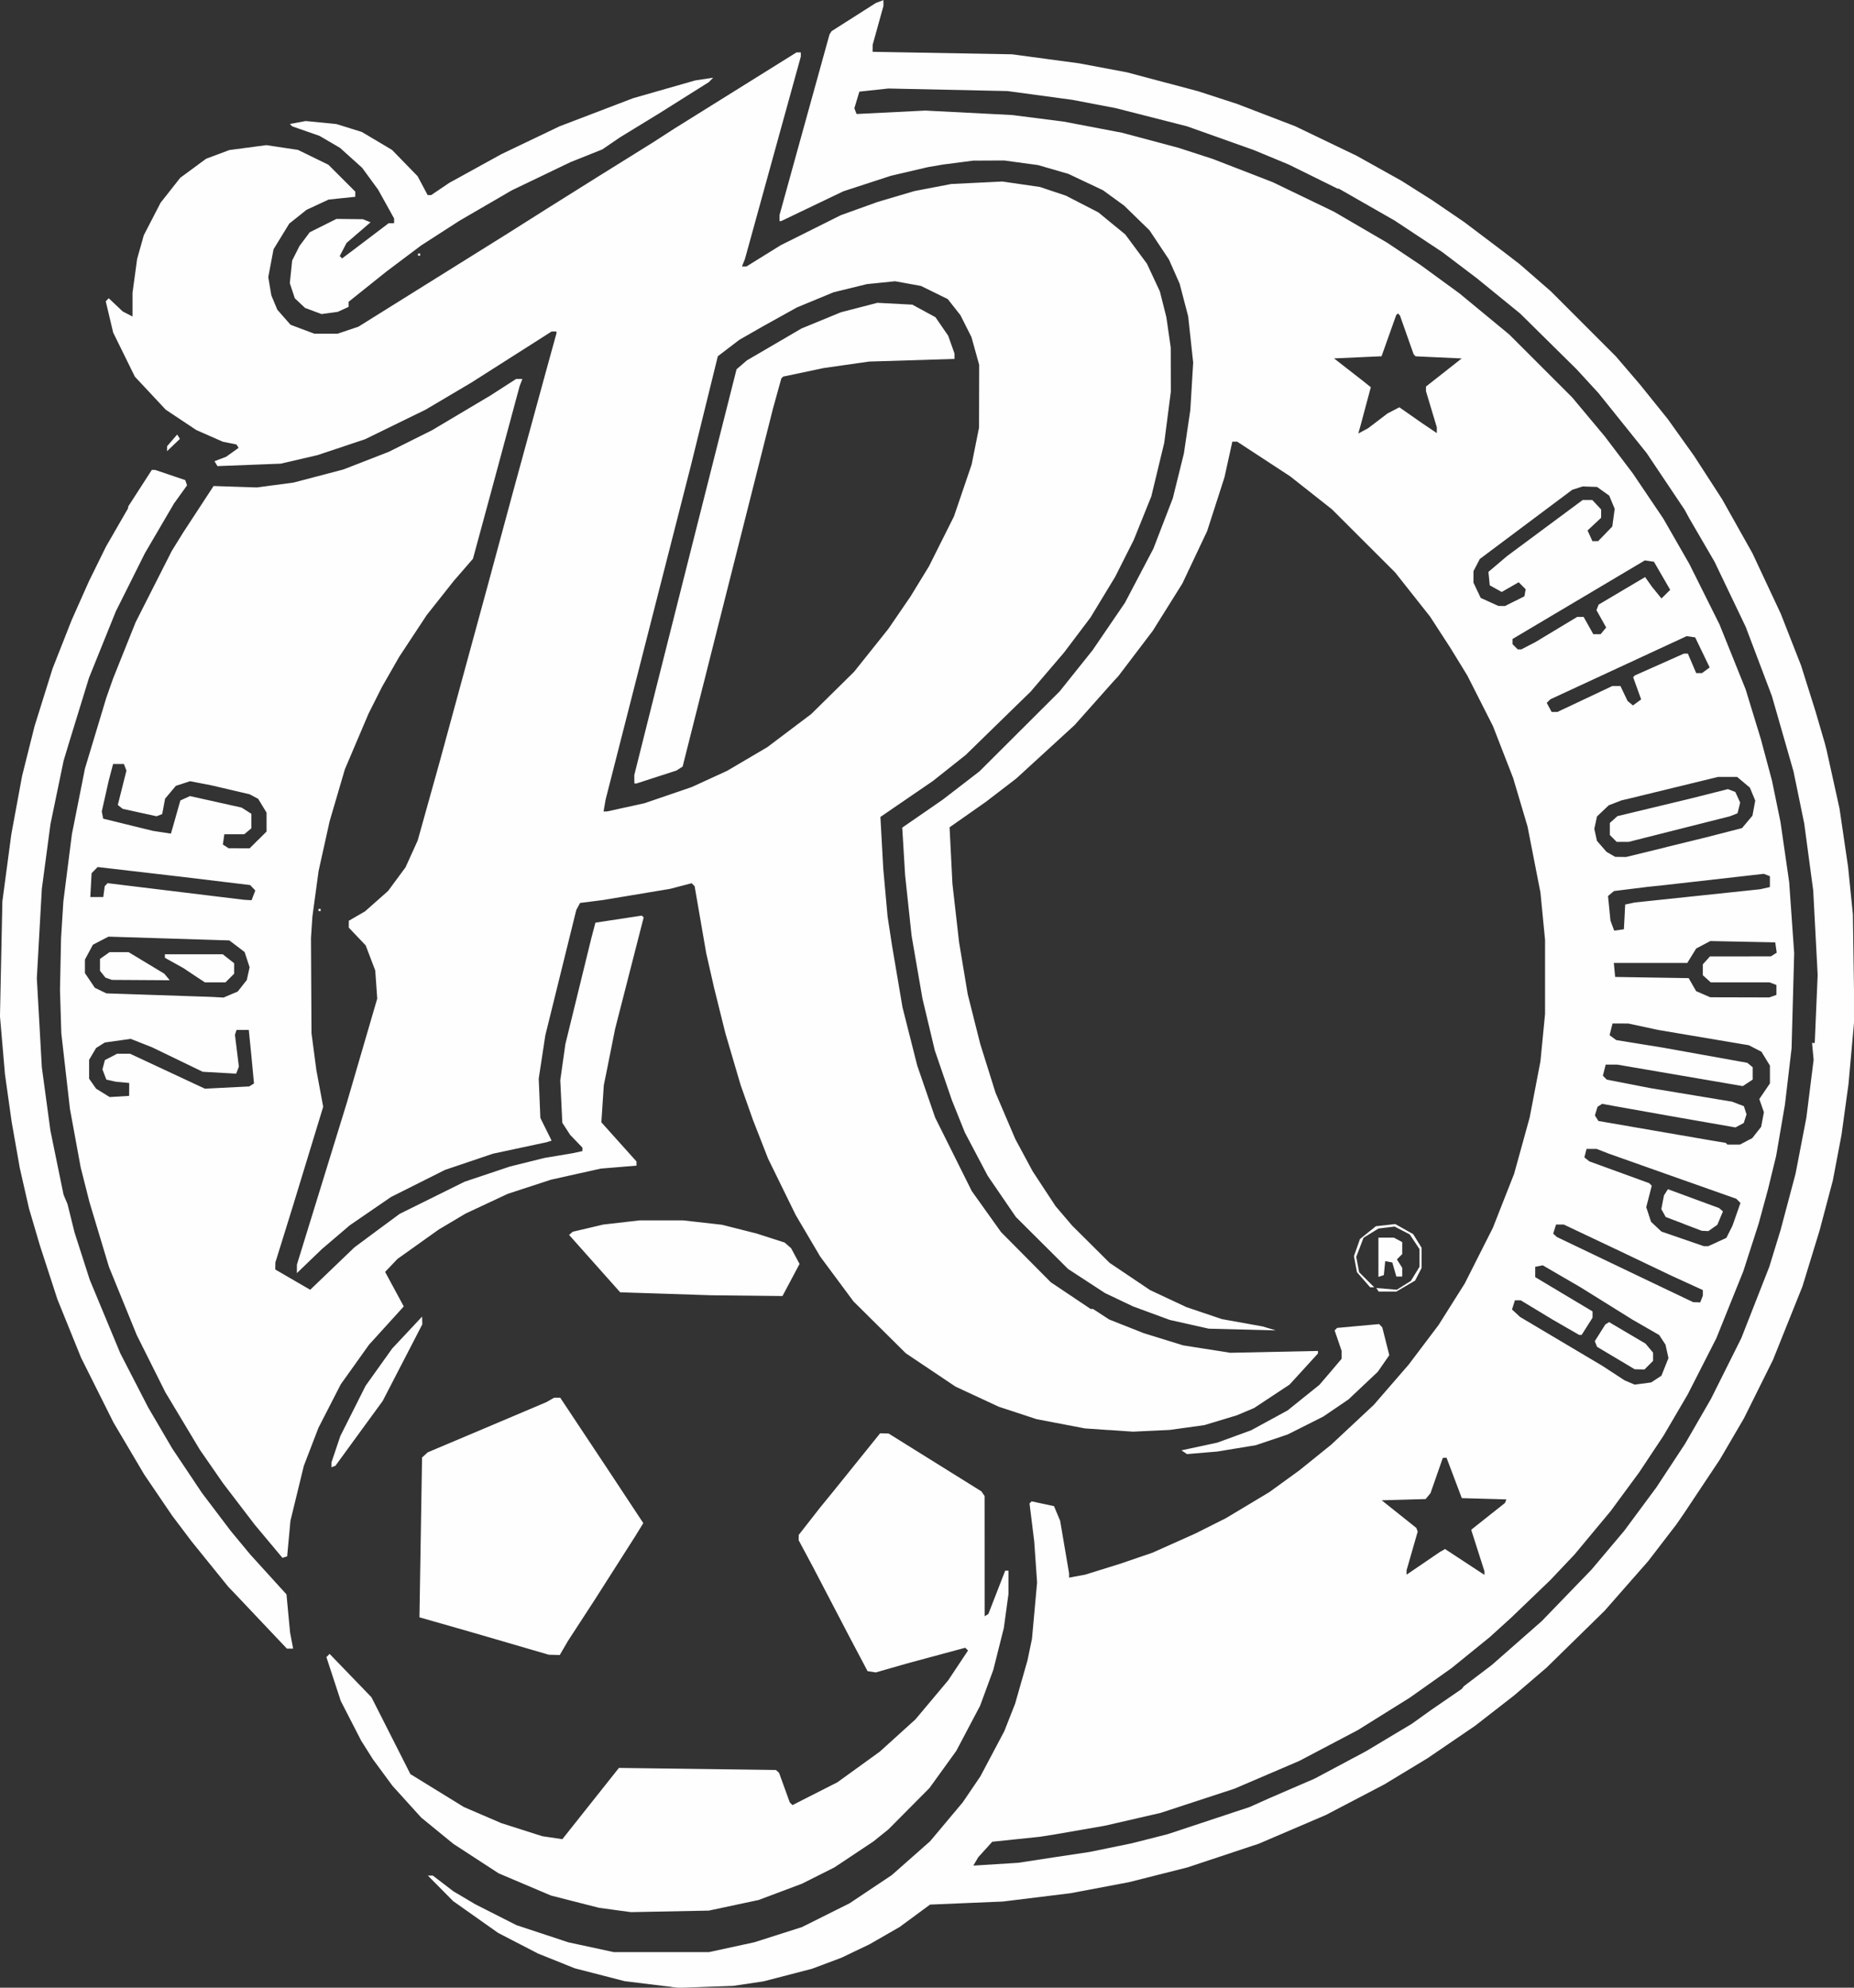 <?xml version="1.0" encoding="UTF-8" standalone="no"?>
<!-- Created with Inkscape (http://www.inkscape.org/) -->

<svg
   width="72.569mm"
   height="77.811mm"
   viewBox="0 0 72.569 77.811"
   version="1.1"
   id="svg5"
   xml:space="preserve"
   inkscape:version="1.2.1 (9c6d41e410, 2022-07-14)"
   sodipodi:docname="Logo Olympia en Blanco Vectorizado.svg"
   xmlns:inkscape="http://www.inkscape.org/namespaces/inkscape"
   xmlns:sodipodi="http://sodipodi.sourceforge.net/DTD/sodipodi-0.dtd"
   xmlns="http://www.w3.org/2000/svg"
   xmlns:svg="http://www.w3.org/2000/svg"><rect x="0" y="0" width="72.569" height="77.811" fill="#333333" stroke="none"/><sodipodi:namedview
     id="namedview7"
     pagecolor="#505050"
     bordercolor="#eeeeee"
     borderopacity="1"
     inkscape:showpageshadow="0"
     inkscape:pageopacity="0"
     inkscape:pagecheckerboard="0"
     inkscape:deskcolor="#505050"
     inkscape:document-units="mm"
     showgrid="false"
     inkscape:zoom="0.52221046"
     inkscape:cx="486.39393"
     inkscape:cy="-59.363039"
     inkscape:window-width="1920"
     inkscape:window-height="1009"
     inkscape:window-x="-8"
     inkscape:window-y="-8"
     inkscape:window-maximized="1"
     inkscape:current-layer="layer1" /><defs
     id="defs2" /><g
     inkscape:label="Capa 1"
     inkscape:groupmode="layer"
     id="layer1"
     transform="translate(-105,-178.189)"><path
       style="fill:#fefefe;stroke-width:0.085"
       d="m 131.268,255.965 -0.296,-0.033 -0.762,-0.094 -0.762,-0.094 -0.974,-0.251 -0.974,-0.251 -0.72,-0.289 -0.72,-0.289 -0.781,-0.404 -0.781,-0.404 -0.88,-0.622 -0.88,-0.622 -0.495,-0.5 -0.495,-0.5 h 0.097 0.097 l 0.403,0.308 0.403,0.308 0.429,0.254 0.429,0.254 0.804,0.408 0.804,0.408 1.016,0.336 1.016,0.336 0.889,0.192 0.889,0.192 h 1.863 1.863 l 0.889,-0.193 0.889,-0.193 0.931,-0.297 0.931,-0.297 0.931,-0.465 0.931,-0.465 0.828,-0.553 0.828,-0.553 0.749,-0.662 0.749,-0.662 0.639,-0.762 0.639,-0.762 0.345,-0.508 0.345,-0.508 0.469,-0.886 0.469,-0.886 0.211,-0.537 0.211,-0.537 0.242,-0.847 0.242,-0.847 0.088,-0.423 0.088,-0.423 0.1,-1.101 0.1,-1.101 -0.056,-0.804 -0.056,-0.804 -0.092,-0.744 -0.092,-0.744 0.041,-0.041 0.041,-0.041 0.438,0.094 0.438,0.094 0.12,0.286 0.12,0.286 0.175,1.029 0.175,1.029 v 0.084 0.084 l 0.318,-0.059 0.318,-0.059 0.677,-0.211 0.677,-0.211 0.635,-0.217 0.635,-0.217 0.841,-0.376 0.841,-0.376 0.599,-0.301 0.599,-0.301 0.847,-0.508 0.847,-0.508 0.593,-0.43 0.593,-0.43 0.623,-0.503 0.623,-0.503 0.831,-0.777 0.831,-0.777 0.682,-0.787 0.682,-0.787 0.585,-0.775 0.585,-0.775 0.513,-0.814 0.513,-0.814 0.55,-1.089 0.55,-1.089 0.416,-1.058 0.416,-1.058 0.304,-1.101 0.304,-1.101 0.211,-1.101 0.211,-1.101 0.09,-0.925 0.09,-0.925 v -1.452 -1.452 l -0.09,-0.925 -0.09,-0.925 -0.253,-1.294 -0.253,-1.294 -0.282,-0.949 -0.282,-0.949 -0.395,-1.016 -0.395,-1.016 -0.5,-0.987 -0.5,-0.987 -0.329,-0.537 -0.329,-0.537 -0.401,-0.618 -0.401,-0.618 -0.683,-0.864 -0.683,-0.864 -1.237,-1.236 -1.237,-1.236 -0.82,-0.647 -0.82,-0.647 -1.036,-0.678 -1.036,-0.678 h -0.094 -0.094 l -0.154,0.699 -0.154,0.699 -0.339,1.052 -0.339,1.052 -0.485,1.026 -0.485,1.026 -0.58,0.927 -0.58,0.927 -0.673,0.886 -0.673,0.886 -0.094,0.101 -0.094,0.101 -0.762,0.857 -0.762,0.857 -1.143,1.047 -1.143,1.047 -0.593,0.455 -0.593,0.455 -0.711,0.499 -0.711,0.499 0.056,1.107 0.056,1.107 0.13,1.143 0.13,1.143 0.169,1.016 0.169,1.016 0.245,0.974 0.245,0.974 0.299,0.954 0.299,0.954 0.388,0.909 0.388,0.909 0.339,0.63 0.339,0.63 0.448,0.682 0.448,0.682 0.325,0.381 0.325,0.381 0.733,0.729 0.733,0.729 0.792,0.533 0.792,0.533 0.713,0.334 0.713,0.334 0.693,0.234 0.693,0.234 0.8,0.144 0.8,0.144 0.254,0.077 0.254,0.077 -1.312,-0.034 -1.312,-0.034 -0.762,-0.171 -0.762,-0.171 -0.72,-0.265 -0.72,-0.265 -0.55,-0.262 -0.55,-0.262 -0.72,-0.47 -0.72,-0.47 -1.023,-1.019 -1.023,-1.019 -0.55,-0.804 -0.55,-0.804 -0.447,-0.847 -0.447,-0.847 -0.255,-0.635 -0.255,-0.635 -0.334,-0.974 -0.334,-0.974 -0.242,-1.016 -0.242,-1.016 -0.212,-1.228 -0.212,-1.228 -0.127,-1.185 -0.127,-1.185 -0.056,-0.931 -0.056,-0.931 0.792,-0.547 0.792,-0.547 0.719,-0.554 0.719,-0.554 1.57,-1.566 1.57,-1.566 0.643,-0.804 0.643,-0.804 0.635,-0.931 0.635,-0.931 0.556,-1.058 0.556,-1.058 0.38,-0.986 0.38,-0.986 0.217,-0.877 0.217,-0.877 0.126,-0.85 0.126,-0.85 0.056,-0.928 0.056,-0.928 -0.098,-0.906 -0.098,-0.906 -0.167,-0.639 -0.167,-0.639 -0.209,-0.473 -0.209,-0.473 -0.38,-0.571 -0.38,-0.571 -0.498,-0.485 -0.498,-0.485 -0.414,-0.301 -0.414,-0.301 -0.677,-0.32 -0.677,-0.32 -0.593,-0.172 -0.593,-0.172 -0.662,-0.09 -0.662,-0.09 -0.608,0.003 -0.608,0.003 -0.593,0.077 -0.593,0.077 -0.296,0.051 -0.296,0.051 -0.72,0.168 -0.72,0.168 -0.931,0.304 -0.931,0.304 -1.219,0.584 -1.219,0.584 h -0.03 -0.03 v -0.121 -0.121 l 0.37,-1.339 0.37,-1.339 0.607,-2.192 0.607,-2.192 0.041,-0.066 0.041,-0.066 0.867,-0.552 0.867,-0.552 0.148,-0.056 0.148,-0.056 v 0.115 0.115 l -0.211,0.761 -0.211,0.761 -0.001,0.136 -0.001,0.136 2.731,0.049 2.731,0.049 1.312,0.177 1.312,0.177 0.931,0.175 0.931,0.175 1.397,0.371 1.397,0.371 0.762,0.248 0.762,0.248 1.138,0.437 1.138,0.437 1.202,0.578 1.202,0.578 0.878,0.49 0.878,0.49 0.593,0.375 0.593,0.375 0.635,0.433 0.635,0.433 0.789,0.596 0.789,0.596 0.296,0.228 0.296,0.228 0.609,0.53 0.609,0.53 1.274,1.275 1.274,1.275 0.471,0.55 0.471,0.55 0.545,0.677 0.545,0.677 0.514,0.72 0.514,0.72 0.548,0.847 0.548,0.847 0.594,1.058 0.594,1.058 0.555,1.185 0.555,1.185 0.398,1.016 0.398,1.016 0.28,0.889 0.28,0.889 0.183,0.626 0.183,0.626 0.035,0.136 0.035,0.136 0.253,1.143 0.253,1.143 0.168,1.143 0.168,1.143 0.094,0.931 0.094,0.931 0.03,2.032 0.03,2.032 -0.116,1.292 -0.116,1.292 -0.137,0.994 -0.137,0.994 -0.169,0.889 -0.169,0.889 -0.258,0.974 -0.258,0.974 -0.337,1.101 -0.337,1.101 -0.577,1.439 -0.577,1.439 -0.568,1.143 -0.568,1.143 -0.47,0.804 -0.47,0.804 -0.704,1.058 -0.704,1.058 -0.146,0.212 -0.146,0.212 -0.553,0.72 -0.553,0.72 -0.855,0.974 -0.855,0.974 -1.136,1.113 -1.136,1.113 -0.635,0.544 -0.635,0.544 -0.765,0.595 -0.765,0.595 -0.928,0.633 -0.928,0.633 -0.847,0.513 -0.847,0.513 -1.143,0.598 -1.143,0.598 -1.312,0.562 -1.312,0.562 -1.397,0.464 -1.397,0.464 -1.143,0.289 -1.143,0.289 -1.143,0.216 -1.143,0.216 -1.326,0.163 -1.326,0.163 -1.426,0.06 -1.426,0.06 -0.593,0.437 -0.593,0.437 -0.593,0.341 -0.593,0.341 -0.55,0.263 -0.55,0.263 -0.576,0.216 -0.576,0.216 -0.949,0.246 -0.949,0.246 -0.593,0.088 -0.593,0.088 -1.058,0.038 -1.058,0.038 -0.296,-0.033 z m 14.986,-5.069 1.397,-0.21 0.823,-0.169 0.823,-0.169 0.701,-0.178 0.701,-0.178 1.609,-0.533 1.609,-0.533 0.381,-0.171 0.381,-0.171 0.889,-0.384 0.889,-0.384 1.016,-0.542 1.016,-0.542 0.889,-0.533 0.889,-0.533 0.381,-0.273 0.381,-0.273 0.593,-0.407 0.593,-0.407 0.042,-0.054 0.042,-0.054 0.55,-0.418 0.55,-0.418 0.974,-0.856 0.974,-0.856 0.974,-1.008 0.974,-1.008 0.642,-0.762 0.642,-0.762 0.627,-0.847 0.627,-0.847 0.562,-0.854 0.562,-0.854 0.508,-0.881 0.508,-0.881 0.592,-1.185 0.592,-1.185 0.548,-1.397 0.548,-1.397 0.221,-0.72 0.221,-0.72 0.293,-1.102 0.293,-1.102 0.212,-1.099 0.212,-1.099 0.142,-1.132 0.142,-1.132 -0.031,-0.329 -0.031,-0.329 h 0.053 0.053 l 0.057,-1.333 0.057,-1.333 -0.087,-1.651 -0.087,-1.651 -0.176,-1.312 -0.176,-1.312 -0.209,-1.016 -0.209,-1.016 -0.121,-0.423 -0.121,-0.423 -0.303,-1.056 -0.303,-1.056 -0.512,-1.353 -0.512,-1.353 -0.61,-1.275 -0.61,-1.275 -0.493,-0.847 -0.493,-0.847 -0.094,-0.173 -0.094,-0.173 -0.744,-1.11 -0.744,-1.11 -0.942,-1.173 -0.942,-1.173 -0.428,-0.466 -0.428,-0.466 -1.104,-1.09 -1.104,-1.09 -0.847,-0.69 -0.847,-0.69 -0.677,-0.513 -0.677,-0.513 -0.931,-0.616 -0.931,-0.616 -1.093,-0.625 -1.093,-0.625 h -0.025 -0.025 l -0.956,-0.472 -0.956,-0.472 -0.685,-0.284 -0.685,-0.284 -1.305,-0.464 -1.305,-0.464 -1.397,-0.356 -1.397,-0.356 -0.847,-0.162 -0.847,-0.162 -1.27,-0.172 -1.27,-0.172 -2.332,-0.05 -2.332,-0.05 -0.567,0.061 -0.567,0.061 -0.098,0.326 -0.098,0.326 0.043,0.112 0.043,0.112 1.344,-0.067 1.344,-0.067 1.7,0.087 1.7,0.087 1.01,0.129 1.01,0.129 1.143,0.218 1.143,0.218 1.101,0.294 1.101,0.294 0.677,0.22 0.677,0.22 1.169,0.453 1.169,0.453 1.201,0.579 1.201,0.579 1.039,0.606 1.039,0.606 0.654,0.437 0.654,0.437 0.762,0.556 0.762,0.556 0.974,0.804 0.974,0.804 1.231,1.231 1.231,1.231 0.637,0.762 0.637,0.762 0.546,0.72 0.546,0.72 0.6,0.889 0.6,0.889 0.51,0.889 0.51,0.889 0.591,1.185 0.591,1.185 0.511,1.27 0.511,1.27 0.298,0.974 0.298,0.974 0.218,0.815 0.218,0.814 0.166,0.808 0.166,0.808 0.17,1.176 0.17,1.176 0.098,1.392 0.098,1.392 -0.051,1.863 -0.051,1.863 -0.13,1.101 -0.13,1.101 -0.172,1.003 -0.172,1.003 -0.158,0.648 -0.158,0.648 -0.184,0.677 -0.184,0.677 -0.3,0.931 -0.3,0.931 -0.528,1.312 -0.528,1.312 -0.561,1.101 -0.561,1.101 -0.471,0.804 -0.471,0.804 -0.478,0.72 -0.478,0.72 -0.561,0.762 -0.561,0.762 -0.705,0.847 -0.705,0.847 -0.474,0.501 -0.474,0.501 -0.762,0.732 -0.762,0.732 -0.423,0.384 -0.423,0.384 -0.748,0.607 -0.748,0.607 -0.818,0.579 -0.818,0.579 -1.016,0.634 -1.016,0.634 -1.143,0.602 -1.143,0.602 -1.27,0.544 -1.27,0.544 -1.449,0.475 -1.449,0.475 -1.091,0.251 -1.091,0.251 -0.974,0.169 -0.974,0.169 -0.296,0.047 -0.296,0.047 -0.931,0.097 -0.931,0.097 -0.276,0.305 -0.276,0.305 -0.094,0.162 -0.094,0.162 0.878,-0.055 0.878,-0.055 z m 15.21,-12.01 0.097,-0.058 0.771,0.506 0.771,0.506 v -0.073 -0.073 l -0.254,-0.794 -0.254,-0.794 -5.1e-4,-0.02 -5.1e-4,-0.02 0.656,-0.52 0.656,-0.52 0.027,-0.071 0.027,-0.071 -0.871,-0.024 -0.871,-0.024 -0.299,-0.792 -0.299,-0.792 -0.073,0.005 -0.073,0.005 -0.241,0.69 -0.241,0.69 -0.095,0.115 -0.095,0.115 -0.86,0.024 -0.86,0.024 0.677,0.54 0.677,0.54 0.028,0.072 0.028,0.072 -0.218,0.758 -0.218,0.758 v 0.086 0.086 l 0.656,-0.447 0.656,-0.447 z m 8.368,-6.712 0.199,-0.13 0.138,-0.346 0.138,-0.346 -0.058,-0.262 -0.058,-0.262 -0.124,-0.189 -0.124,-0.189 -0.521,-0.3 -0.521,-0.3 -1.016,-0.633 -1.016,-0.633 -0.741,-0.431 -0.741,-0.431 -0.148,0.029 -0.148,0.029 v 0.202 0.202 l 1.122,0.671 1.122,0.671 v 0.123 0.123 l -0.213,0.337 -0.213,0.337 h -0.049 -0.049 l -0.522,-0.301 -0.522,-0.301 -0.621,-0.376 -0.621,-0.376 h -0.114 -0.114 l -0.057,0.179 -0.057,0.179 0.157,0.146 0.157,0.146 1.609,0.956 1.609,0.956 0.438,0.286 0.438,0.286 0.197,0.083 0.197,0.083 0.323,-0.043 0.323,-0.043 z m -1.583,-0.822 -0.738,-0.441 -0.044,-0.11 -0.044,-0.11 0.207,-0.328 0.207,-0.328 0.073,-0.045 0.073,-0.045 0.713,0.421 0.713,0.421 0.148,0.177 0.148,0.177 v 0.16 0.16 l -0.169,0.169 -0.169,0.169 -0.191,-0.004 -0.191,-0.004 -0.738,-0.441 z m 3.353,-2.311 0.051,-0.134 v -0.108 -0.108 l -0.614,-0.281 -0.614,-0.281 -1.016,-0.485 -1.016,-0.485 -1.092,-0.517 -1.092,-0.517 h -0.151 -0.151 l -0.056,0.178 -0.056,0.178 0.072,0.066 0.072,0.066 1.82,0.871 1.82,0.871 0.847,0.404 0.847,0.404 0.139,0.005 0.139,0.005 0.051,-0.134 z m 0.617,-2.232 0.354,-0.161 0.12,-0.239 0.12,-0.239 0.156,-0.445 0.156,-0.445 -0.082,-0.082 -0.082,-0.082 -1.353,-0.478 -1.353,-0.478 -1.143,-0.405 -1.143,-0.405 -0.238,-0.093 -0.238,-0.093 h -0.196 -0.196 l -0.043,0.166 -0.043,0.166 0.097,0.078 0.097,0.078 1.172,0.427 1.172,0.427 0.05,0.05 0.05,0.05 -0.108,0.42 -0.108,0.42 0.094,0.286 0.094,0.286 0.203,0.191 0.203,0.191 0.832,0.287 0.832,0.287 0.085,-0.001 0.085,-0.001 0.354,-0.161 z m -1.314,-0.71 -0.706,-0.269 -0.086,-0.155 -0.086,-0.155 0.052,-0.268 0.052,-0.268 0.077,-0.121 0.077,-0.121 1.001,0.369 1.001,0.369 0.076,0.065 0.076,0.065 -0.109,0.262 -0.109,0.262 -0.177,0.124 -0.176,0.124 -0.129,-0.006 -0.129,-0.006 -0.706,-0.269 z m 2.438,-3.23 0.242,-0.125 0.175,-0.222 0.175,-0.222 0.054,-0.286 0.054,-0.286 -0.09,-0.258 -0.09,-0.258 0.208,-0.306 0.208,-0.306 -3.4e-4,-0.348 -3.4e-4,-0.348 -0.165,-0.271 -0.165,-0.271 -0.248,-0.128 -0.248,-0.128 -1.766,-0.298 -1.766,-0.298 -0.593,-0.127 -0.593,-0.127 -0.308,-0.001 -0.308,-0.001 -0.058,0.23 -0.058,0.23 0.13,0.095 0.13,0.095 0.914,0.148 0.914,0.148 1.651,0.297 1.651,0.297 0.106,0.087 0.106,0.087 v 0.242 0.242 l -0.194,0.127 -0.194,0.127 -2.452,-0.42 -2.452,-0.42 -0.231,-0.001 -0.231,-0.001 -0.055,0.218 -0.055,0.218 0.076,0.076 0.076,0.076 0.845,0.165 0.845,0.165 1.609,0.267 1.609,0.267 0.23,0.088 0.23,0.088 0.051,0.16 0.051,0.16 -0.054,0.169 -0.054,0.169 -0.162,0.087 -0.162,0.087 -1.208,-0.211 -1.208,-0.211 -1.185,-0.211 -1.185,-0.211 -0.216,-0.04 -0.216,-0.04 -0.09,0.058 -0.09,0.058 -0.052,0.169 -0.052,0.169 0.069,0.109 0.069,0.109 2.194,0.379 2.194,0.379 0.296,0.049 0.296,0.049 0.035,0.034 0.035,0.034 h 0.244 0.244 l 0.242,-0.125 z m 1.055,-5.683 0.134,-0.051 v -0.194 -0.194 l -0.134,-0.051 -0.134,-0.051 h -1.151 -1.151 l -0.155,-0.14 -0.155,-0.14 v -0.213 -0.213 l 0.14,-0.155 0.14,-0.155 1.193,-10e-4 1.193,-0.001 0.113,-0.072 0.113,-0.072 -0.029,-0.202 -0.029,-0.202 -1.27,-0.026 -1.27,-0.026 -0.277,0.146 -0.277,0.146 -0.174,0.282 -0.174,0.282 h -1.438 -1.438 l 0.026,0.275 0.026,0.275 1.439,0.023 1.439,0.023 0.146,0.255 0.146,0.255 0.277,0.12 0.277,0.12 1.157,0.003 1.157,0.003 0.134,-0.051 z m -5.81,-3.102 0.025,-0.486 0.186,-0.04 0.186,-0.04 2.455,-0.259 2.455,-0.259 0.191,-0.043 0.191,-0.043 v -0.213 -0.213 l -0.119,-0.046 -0.119,-0.046 -2.019,0.229 -2.019,0.229 -0.254,0.026 -0.254,0.026 -0.659,0.082 -0.659,0.082 -0.117,0.097 -0.117,0.097 0.048,0.482 0.048,0.482 0.073,0.196 0.073,0.196 0.19,-0.027 0.19,-0.027 z m 1.626,-2.733 1.566,-0.383 0.703,-0.181 0.703,-0.181 0.204,-0.243 0.204,-0.243 0.055,-0.295 0.055,-0.295 -0.105,-0.254 -0.105,-0.254 -0.25,-0.21 -0.25,-0.21 h -0.373 -0.373 l -1.759,0.429 -1.759,0.429 -0.127,0.029 -0.127,0.029 -0.254,0.098 -0.254,0.098 -0.229,0.218 -0.229,0.218 -0.053,0.242 -0.053,0.242 0.052,0.236 0.052,0.236 0.188,0.216 0.188,0.216 0.169,0.097 0.169,0.097 0.212,0.003 0.212,0.003 1.566,-0.383 z m -2.069,-0.342 -0.133,-0.133 v -0.235 -0.235 l 0.148,-0.134 0.148,-0.134 1.439,-0.346 1.439,-0.346 0.724,-0.183 0.724,-0.183 0.145,0.056 0.145,0.056 0.095,0.208 0.095,0.208 -0.052,0.209 -0.052,0.209 -0.149,0.059 -0.149,0.059 -1.979,0.5 -1.979,0.5 h -0.237 -0.237 z m -1.114,-5.455 1.075,-0.508 h 0.161 0.161 l 0.139,0.292 0.139,0.292 0.105,0.087 0.105,0.087 0.161,-0.118 0.161,-0.118 -0.157,-0.435 -0.157,-0.435 0.034,-0.034 0.034,-0.034 0.959,-0.427 0.959,-0.427 h 0.078 0.078 l 0.163,0.381 0.163,0.381 h 0.114 0.114 l 0.15,-0.11 0.15,-0.11 -0.284,-0.589 -0.284,-0.589 -0.167,-0.024 -0.167,-0.024 -2.667,1.236 -2.667,1.236 -0.071,0.07 -0.071,0.07 0.096,0.178 0.096,0.178 h 0.112 0.112 z m -2.211,-2.086 0.271,-0.139 0.823,-0.496 0.823,-0.496 h 0.124 0.124 l 0.19,0.339 0.19,0.339 h 0.143 0.143 l 0.109,-0.131 0.109,-0.131 -0.19,-0.339 -0.19,-0.339 0.042,-0.109 0.042,-0.109 0.91,-0.539 0.91,-0.539 0.135,0.191 0.135,0.191 0.185,0.228 0.185,0.228 0.171,-0.169 0.171,-0.169 -0.318,-0.55 -0.318,-0.55 -0.179,-0.026 -0.179,-0.026 -0.917,0.545 -0.917,0.545 -1.672,0.993 -1.672,0.993 v 0.101 0.101 l 0.102,0.102 0.102,0.102 h 0.072 0.072 z m -0.53,-1.745 0.378,-0.191 0.025,-0.138 0.025,-0.138 -0.137,-0.137 -0.137,-0.137 -0.332,0.19 -0.332,0.19 -0.234,-0.13 -0.234,-0.13 -0.026,-0.263 -0.026,-0.263 0.364,-0.309 0.364,-0.309 1.48,-1.098 1.48,-1.098 h 0.189 0.189 l 0.173,0.185 0.173,0.185 v 0.162 0.162 l -0.266,0.249 -0.266,0.249 0.095,0.209 0.095,0.209 h 0.112 0.112 l 0.277,-0.286 0.277,-0.286 0.047,-0.347 0.047,-0.347 -0.107,-0.258 -0.107,-0.258 -0.238,-0.17 -0.238,-0.17 -0.28,-0.01 -0.28,-0.01 -0.205,0.065 -0.205,0.065 -1.81,1.355 -1.81,1.355 -0.124,0.239 -0.124,0.239 v 0.224 0.224 l 0.142,0.299 0.142,0.299 0.345,0.157 0.345,0.157 0.13,0.002 0.13,0.002 0.378,-0.191 z m -5.358,-7.061 0.382,-0.291 0.23,-0.119 0.23,-0.119 0.448,0.313 0.448,0.313 0.285,0.192 0.285,0.192 v -0.113 -0.113 l -0.212,-0.707 -0.212,-0.707 v -0.091 -0.091 l 0.699,-0.55 0.699,-0.55 -0.903,-0.042 -0.904,-0.042 -0.038,-0.042 -0.038,-0.042 -0.267,-0.757 -0.267,-0.757 -0.041,-0.041 -0.041,-0.041 -0.033,0.035 -0.033,0.035 -0.286,0.804 -0.286,0.804 -0.93,0.042 -0.93,0.042 0.543,0.423 0.543,0.423 0.177,0.141 0.177,0.141 -0.201,0.748 -0.2,0.748 -0.045,0.158 -0.045,0.158 0.192,-0.103 0.192,-0.103 z m -29.853,58.296 -0.621,-0.083 -0.945,-0.241 -0.945,-0.241 -1.025,-0.435 -1.025,-0.435 -0.886,-0.577 -0.886,-0.577 -0.629,-0.514 -0.629,-0.514 -0.563,-0.622 -0.563,-0.622 -0.383,-0.52 -0.383,-0.52 -0.229,-0.363 -0.229,-0.363 -0.399,-0.776 -0.399,-0.776 -0.282,-0.86 -0.282,-0.86 0.063,-0.063 0.063,-0.063 0.819,0.849 0.819,0.849 0.762,1.504 0.762,1.504 1.046,0.644 1.046,0.644 0.732,0.315 0.732,0.315 0.804,0.257 0.804,0.256 0.392,0.058 0.392,0.058 0.46,-0.58 0.46,-0.58 0.647,-0.815 0.647,-0.815 3.073,0.041 3.073,0.041 0.061,0.055 0.061,0.055 0.21,0.58 0.21,0.58 0.052,0.052 0.052,0.052 0.88,-0.447 0.88,-0.447 0.829,-0.599 0.829,-0.599 0.698,-0.632 0.698,-0.632 0.641,-0.764 0.641,-0.764 0.388,-0.584 0.388,-0.584 -0.054,-0.054 -0.054,-0.054 -1.123,0.303 -1.123,0.303 -0.628,0.18 -0.628,0.18 -0.161,-0.025 -0.161,-0.025 -0.358,-0.677 -0.358,-0.677 -0.707,-1.355 -0.707,-1.355 -0.284,-0.531 -0.284,-0.531 0.002,-0.104 0.002,-0.104 0.416,-0.532 0.416,-0.532 0.256,-0.314 0.256,-0.314 0.921,-1.143 0.921,-1.143 0.166,0.005 0.166,0.005 1.816,1.132 1.816,1.132 0.062,0.091 0.062,0.091 0.001,2.354 0.001,2.354 0.073,-0.045 0.073,-0.045 0.329,-0.847 0.329,-0.847 0.064,-0.002 0.064,-0.002 v 0.46 0.46 l -0.09,0.662 -0.09,0.662 -0.206,0.82 -0.206,0.82 -0.259,0.704 -0.259,0.704 -0.465,0.881 -0.465,0.881 -0.525,0.728 -0.525,0.728 -0.804,0.81 -0.804,0.81 -0.296,0.238 -0.296,0.238 -0.762,0.507 -0.762,0.507 -0.635,0.319 -0.635,0.319 -0.847,0.318 -0.847,0.318 -0.974,0.208 -0.974,0.208 -1.524,0.03 -1.524,0.03 -0.621,-0.083 z m -4.163,-10.449 -1.566,-0.456 -0.966,-0.276 -0.966,-0.276 0.051,-3.128 0.051,-3.128 0.11,-0.101 0.11,-0.101 1.016,-0.429 1.016,-0.429 1.312,-0.556 1.312,-0.556 0.147,-0.085 0.147,-0.085 h 0.119 0.119 l 0.962,1.449 0.962,1.449 0.664,1.006 0.664,1.006 -0.156,0.254 -0.156,0.254 -0.796,1.249 -0.796,1.249 -0.523,0.804 -0.523,0.804 -0.16,0.275 -0.16,0.275 -0.215,-0.006 -0.215,-0.006 z m -9.701,-0.854 -1.009,-1.068 -0.133,-0.138 -0.133,-0.138 -0.719,-0.889 -0.719,-0.889 -0.383,-0.508 -0.383,-0.508 -0.546,-0.804 -0.546,-0.804 -0.6,-1.016 -0.601,-1.016 -0.635,-1.27 -0.635,-1.27 -0.463,-1.143 -0.463,-1.143 -0.344,-1.058 -0.344,-1.058 -0.212,-0.72 -0.212,-0.72 -0.179,-0.786 -0.179,-0.786 -0.16,-0.907 -0.16,-0.907 -0.131,-0.931 -0.131,-0.931 -0.098,-1.138 -0.098,-1.138 0.047,-2.249 0.047,-2.249 0.175,-1.312 0.175,-1.312 0.211,-1.143 0.211,-1.143 0.244,-0.974 0.244,-0.974 0.351,-1.124 0.351,-1.124 0.374,-0.95 0.374,-0.95 0.339,-0.762 0.339,-0.762 0.333,-0.677 0.333,-0.677 0.434,-0.753 0.434,-0.753 v -0.031 -0.031 l 0.464,-0.719 0.464,-0.719 0.065,7.7e-4 0.065,7.6e-4 0.589,0.199 0.589,0.199 0.035,0.103 0.035,0.103 -0.256,0.356 -0.256,0.356 -0.568,0.971 -0.568,0.97 -0.571,1.143 -0.571,1.143 -0.524,1.298 -0.524,1.298 -0.382,1.242 -0.382,1.242 -0.115,0.381 -0.115,0.381 -0.257,1.24 -0.257,1.24 -0.169,1.267 -0.169,1.267 -0.098,1.748 -0.098,1.748 0.098,1.745 0.098,1.745 0.168,1.24 0.168,1.24 0.257,1.254 0.257,1.254 0.078,0.185 0.078,0.185 0.136,0.55 0.136,0.55 0.299,0.931 0.299,0.931 0.598,1.439 0.598,1.439 0.545,1.058 0.545,1.058 0.471,0.804 0.471,0.804 0.581,0.869 0.581,0.869 0.56,0.74 0.56,0.74 0.386,0.466 0.386,0.466 0.709,0.781 0.709,0.781 0.07,0.743 0.07,0.743 0.06,0.318 0.06,0.318 h -0.122 -0.122 z m 0.296,-3.133 -0.543,-0.65 -0.621,-0.813 -0.621,-0.813 -0.45,-0.65 -0.45,-0.65 -0.677,-1.128 -0.677,-1.128 -0.559,-1.118 -0.559,-1.118 -0.545,-1.337 -0.545,-1.337 -0.382,-1.27 -0.382,-1.27 -0.171,-0.677 -0.171,-0.677 -0.21,-1.143 -0.21,-1.143 -0.169,-1.482 -0.169,-1.482 -0.026,-0.847 -0.026,-0.847 0.021,-1.016 0.021,-1.016 0.045,-0.717 0.045,-0.717 0.167,-1.315 0.167,-1.315 0.256,-1.287 0.256,-1.287 0.416,-1.38 0.416,-1.38 0.134,-0.381 0.134,-0.381 0.441,-1.101 0.441,-1.101 0.708,-1.397 0.708,-1.397 0.225,-0.363 0.225,-0.363 0.593,-0.907 0.593,-0.907 0.847,0.028 0.847,0.028 0.72,-0.096 0.72,-0.096 0.974,-0.256 0.974,-0.256 0.889,-0.346 0.889,-0.346 0.847,-0.423 0.847,-0.423 1.143,-0.68 1.143,-0.68 0.5,-0.322 0.5,-0.322 h 0.123 0.123 l -0.053,0.138 -0.053,0.138 -0.562,2.084 -0.562,2.084 -0.352,1.297 -0.352,1.297 -0.376,0.434 -0.376,0.434 -0.531,0.671 -0.531,0.671 -0.537,0.815 -0.537,0.815 -0.339,0.593 -0.339,0.593 -0.26,0.517 -0.26,0.517 -0.464,1.091 -0.464,1.091 -0.298,1.016 -0.298,1.016 -0.216,0.974 -0.216,0.974 -0.121,0.889 -0.121,0.889 -0.028,0.423 -0.028,0.423 0.01,1.863 0.01,1.863 0.095,0.72 0.095,0.72 0.134,0.72 0.134,0.72 -0.594,1.947 -0.594,1.947 -0.342,1.101 -0.342,1.101 -0.002,0.137 -0.002,0.137 0.684,0.397 0.684,0.397 0.865,-0.83 0.865,-0.83 0.378,-0.281 0.378,-0.281 0.508,-0.375 0.508,-0.375 1.27,-0.629 1.27,-0.629 0.889,-0.298 0.889,-0.298 0.677,-0.168 0.677,-0.168 0.55,-0.092 0.55,-0.092 0.191,-0.042 0.191,-0.042 v -0.067 -0.067 l -0.24,-0.249 -0.24,-0.249 -0.154,-0.238 -0.154,-0.238 -0.04,-0.833 -0.04,-0.833 0.1,-0.707 0.1,-0.707 0.508,-2.074 0.508,-2.074 0.08,-0.303 0.08,-0.303 0.908,-0.138 0.908,-0.138 0.036,0.036 0.036,0.036 -0.559,2.182 -0.559,2.182 -0.169,0.847 -0.169,0.847 -0.052,0.254 -0.052,0.254 -0.048,0.727 -0.048,0.727 0.688,0.767 0.688,0.767 v 0.081 0.081 l -0.699,0.058 -0.699,0.058 -0.974,0.217 -0.974,0.217 -0.847,0.277 -0.847,0.277 -0.827,0.387 -0.827,0.387 -0.527,0.314 -0.527,0.314 -0.804,0.573 -0.804,0.573 -0.242,0.254 -0.242,0.254 0.365,0.676 0.365,0.676 -0.68,0.749 -0.68,0.749 -0.553,0.775 -0.553,0.775 -0.437,0.852 -0.437,0.852 -0.286,0.744 -0.286,0.744 -0.262,1.076 -0.262,1.076 -0.064,0.695 -0.064,0.695 -0.092,0.03 -0.092,0.03 z m -5.454,-17.685 v -0.254 l -0.254,-0.023 -0.254,-0.023 -0.193,-0.043 -0.194,-0.043 -0.076,-0.2 -0.076,-0.2 0.048,-0.182 0.048,-0.182 0.239,-0.124 0.239,-0.124 h 0.254 0.254 l 1.464,0.684 1.464,0.684 0.868,-0.044 0.868,-0.044 0.093,-0.058 0.093,-0.058 -0.053,-0.561 -0.053,-0.561 -0.049,-0.487 -0.049,-0.487 h -0.239 -0.239 l -0.032,0.095 -0.032,0.095 0.077,0.623 0.077,0.623 -0.053,0.138 -0.053,0.138 -0.655,-0.037 -0.655,-0.037 -0.995,-0.481 -0.995,-0.481 -0.414,-0.163 -0.414,-0.163 -0.506,0.071 -0.506,0.071 -0.171,0.107 -0.171,0.107 -0.137,0.232 -0.137,0.232 v 0.37 0.37 l 0.137,0.195 0.137,0.195 0.265,0.164 0.265,0.164 0.381,-0.023 0.381,-0.023 z m 3.968,-3.715 0.279,-0.117 0.178,-0.226 0.178,-0.226 0.055,-0.25 0.055,-0.25 -0.098,-0.298 -0.098,-0.298 -0.298,-0.227 -0.298,-0.227 -2.366,-0.074 -2.366,-0.074 -0.305,0.158 -0.305,0.159 -0.156,0.291 -0.156,0.291 v 0.264 0.264 l 0.194,0.288 0.194,0.288 0.226,0.109 0.226,0.109 2.057,0.069 2.057,0.069 0.236,0.013 0.236,0.013 z m -1.429,-0.757 -0.422,-0.282 -0.36,-0.2 -0.36,-0.2 v -0.069 -0.069 h 1.132 1.132 l 0.223,0.175 0.223,0.175 v 0.206 0.206 l -0.169,0.169 -0.169,0.169 h -0.403 -0.403 z m -3.343,0.138 -0.127,-0.045 -0.106,-0.133 -0.106,-0.133 v -0.233 -0.233 l 0.188,-0.132 0.188,-0.132 h 0.372 0.372 l 0.699,0.422 0.699,0.422 0.106,0.128 0.106,0.128 -1.132,-0.007 -1.132,-0.007 z m 5.667,-3.264 0.073,-0.191 -0.1,-0.106 -0.1,-0.106 -1.352,-0.163 -1.352,-0.163 -1.633,-0.19 -1.633,-0.19 -0.119,0.121 -0.119,0.121 -0.025,0.466 -0.025,0.466 h 0.254 0.254 l 0.028,-0.212 0.028,-0.212 0.056,-0.059 0.056,-0.059 2.667,0.325 2.667,0.325 0.151,0.009 0.151,0.009 z m 0.185,-2.17 0.329,-0.329 -3.4e-4,-0.37 -3.3e-4,-0.37 -0.164,-0.27 -0.164,-0.27 -0.167,-0.089 -0.167,-0.089 -0.748,-0.175 -0.748,-0.175 -0.419,-0.081 -0.419,-0.081 -0.277,0.091 -0.277,0.091 -0.211,0.251 -0.211,0.251 -0.056,0.301 -0.056,0.301 -0.111,0.043 -0.111,0.043 -0.662,-0.145 -0.662,-0.145 -0.096,-0.076 -0.096,-0.076 0.169,-0.673 0.169,-0.673 -0.05,-0.129 -0.05,-0.129 h -0.211 -0.211 l -0.084,0.318 -0.084,0.318 -0.138,0.612 -0.138,0.612 0.028,0.14 0.028,0.14 0.974,0.239 0.974,0.239 0.351,0.054 0.351,0.054 0.046,-0.157 0.046,-0.157 0.139,-0.492 0.139,-0.492 0.188,-0.086 0.188,-0.086 1.011,0.225 1.011,0.225 0.191,0.122 0.191,0.122 v 0.284 0.284 l -0.14,0.116 -0.14,0.116 h -0.389 -0.389 l -0.029,0.202 -0.029,0.202 0.113,0.072 0.113,0.072 0.412,0.001 0.412,0.001 0.329,-0.329 z m 2.869,24.463 v -0.094 l 0.173,-0.515 0.173,-0.515 0.495,-0.985 0.495,-0.985 0.52,-0.729 0.52,-0.729 0.586,-0.626 0.586,-0.626 0.004,0.152 0.004,0.152 -0.775,1.499 -0.775,1.499 -0.926,1.27 -0.926,1.27 -0.078,0.028 -0.078,0.028 v -0.094 z m 33.378,-0.495 -0.108,-0.072 0.701,-0.151 0.701,-0.151 0.661,-0.241 0.661,-0.241 0.716,-0.39 0.716,-0.39 0.624,-0.502 0.624,-0.502 0.242,-0.283 0.242,-0.283 0.191,-0.226 0.191,-0.226 v -0.154 -0.154 l -0.137,-0.401 -0.137,-0.401 0.049,-0.049 0.049,-0.049 0.822,-0.075 0.822,-0.075 0.062,0.066 0.062,0.066 0.137,0.543 0.137,0.543 -0.226,0.326 -0.226,0.326 -0.574,0.541 -0.574,0.541 -0.493,0.335 -0.493,0.335 -0.696,0.35 -0.696,0.35 -0.624,0.21 -0.624,0.21 -0.754,0.124 -0.754,0.124 -0.593,0.05 -0.593,0.05 z m -2.947,-0.866 -0.938,-0.065 -0.946,-0.181 -0.946,-0.181 -0.74,-0.243 -0.74,-0.243 -0.847,-0.394 -0.847,-0.394 -0.972,-0.652 -0.972,-0.652 -1.025,-1.016 -1.025,-1.016 -0.652,-0.879 -0.652,-0.879 -0.48,-0.814 -0.48,-0.814 -0.539,-1.101 -0.539,-1.101 -0.298,-0.762 -0.298,-0.762 -0.239,-0.677 -0.239,-0.677 -0.299,-1.016 -0.299,-1.016 -0.221,-0.889 -0.221,-0.889 -0.154,-0.677 -0.154,-0.677 -0.227,-1.312 -0.227,-1.312 -0.058,-0.058 -0.058,-0.058 -0.426,0.111 -0.426,0.111 -1.31,0.218 -1.31,0.218 -0.448,0.057 -0.448,0.057 -0.074,0.138 -0.074,0.138 -0.606,2.454 -0.606,2.454 -0.129,0.847 -0.129,0.847 0.032,0.769 0.032,0.769 0.22,0.444 0.22,0.444 -0.096,0.031 -0.096,0.031 -1.052,0.225 -1.052,0.225 -0.938,0.317 -0.938,0.317 -1.058,0.531 -1.058,0.531 -0.804,0.552 -0.804,0.552 -0.55,0.469 -0.55,0.469 -0.487,0.469 -0.487,0.469 6.8e-4,-0.167 6.8e-4,-0.167 0.431,-1.397 0.431,-1.397 0.548,-1.778 0.548,-1.778 0.593,-2.032 0.593,-2.032 -0.039,-0.55 -0.039,-0.55 -0.187,-0.491 -0.187,-0.491 -0.331,-0.348 -0.331,-0.348 6.8e-4,-0.134 6.7e-4,-0.134 0.317,-0.184 0.317,-0.184 0.451,-0.399 0.451,-0.399 0.342,-0.463 0.342,-0.463 0.238,-0.525 0.238,-0.525 0.424,-1.518 0.424,-1.518 0.946,-3.471 0.946,-3.471 0.492,-1.82 0.492,-1.82 0.648,-2.371 0.648,-2.371 0.206,-0.747 0.206,-0.747 v -0.036 -0.036 h -0.095 -0.095 l -1.577,1.004 -1.577,1.004 -0.889,0.526 -0.889,0.526 -1.185,0.579 -1.185,0.579 -0.931,0.311 -0.931,0.311 -0.72,0.167 -0.72,0.167 -1.237,0.048 -1.237,0.048 -0.059,-0.096 -0.059,-0.096 0.228,-0.087 0.228,-0.087 0.244,-0.174 0.244,-0.174 -0.042,-0.067 -0.042,-0.067 -0.266,-0.053 -0.266,-0.053 -0.519,-0.229 -0.519,-0.228 -0.598,-0.398 -0.598,-0.398 -0.605,-0.647 -0.605,-0.647 -0.425,-0.864 -0.425,-0.864 -0.145,-0.612 -0.145,-0.612 0.059,-0.059 0.059,-0.059 0.274,0.259 0.274,0.259 0.191,0.098 0.191,0.098 v -0.463 -0.463 l 0.09,-0.662 0.09,-0.662 0.131,-0.466 0.131,-0.466 0.328,-0.635 0.328,-0.635 0.385,-0.489 0.385,-0.489 0.507,-0.373 0.507,-0.373 0.455,-0.17 0.455,-0.17 0.723,-0.096 0.723,-0.096 0.619,0.093 0.619,0.093 0.596,0.291 0.596,0.291 0.526,0.526 0.526,0.526 v 0.101 0.101 l -0.522,0.054 -0.522,0.055 -0.431,0.2 -0.431,0.2 -0.339,0.27 -0.339,0.27 -0.308,0.503 -0.308,0.503 -0.103,0.545 -0.103,0.545 0.06,0.357 0.06,0.357 0.117,0.281 0.117,0.281 0.259,0.295 0.259,0.295 0.464,0.174 0.464,0.173 h 0.46 0.46 l 0.405,-0.137 0.405,-0.137 2.921,-1.824 2.921,-1.824 0.762,-0.482 0.762,-0.482 1.016,-0.637 1.016,-0.637 1.058,-0.659 1.058,-0.659 0.423,-0.273 0.423,-0.273 2.393,-1.493 2.393,-1.493 h 0.084 0.084 v 0.083 0.083 l -0.509,1.843 -0.509,1.843 -0.584,2.117 -0.584,2.117 -0.059,0.148 -0.059,0.148 h 0.087 0.087 l 0.672,-0.417 0.672,-0.417 1.177,-0.588 1.177,-0.588 0.72,-0.259 0.72,-0.259 0.72,-0.213 0.72,-0.213 0.72,-0.138 0.72,-0.138 1.001,-0.049 1.001,-0.049 0.735,0.107 0.735,0.107 0.508,0.17 0.508,0.17 0.635,0.327 0.635,0.327 0.527,0.432 0.527,0.432 0.424,0.572 0.424,0.572 0.253,0.542 0.253,0.542 0.128,0.508 0.128,0.508 0.085,0.593 0.085,0.593 0.002,0.863 0.002,0.864 -0.129,0.999 -0.129,0.999 -0.253,1.049 -0.253,1.049 -0.345,0.856 -0.345,0.856 -0.363,0.72 -0.363,0.72 -0.483,0.796 -0.483,0.796 -0.518,0.686 -0.518,0.686 -0.651,0.762 -0.651,0.762 -1.273,1.242 -1.273,1.242 -0.64,0.508 -0.64,0.508 -1.029,0.705 -1.029,0.705 0.056,1.016 0.056,1.016 0.084,0.931 0.084,0.931 0.084,0.55 0.084,0.55 0.208,1.228 0.208,1.228 0.289,1.143 0.289,1.143 0.35,1.016 0.35,1.016 0.717,1.439 0.717,1.439 0.573,0.803 0.573,0.803 0.974,0.982 0.974,0.982 0.78,0.523 0.78,0.523 h 0.047 0.047 l 0.316,0.206 0.316,0.206 0.677,0.268 0.677,0.268 0.77,0.238 0.77,0.238 0.922,0.145 0.922,0.145 1.716,-0.036 1.716,-0.036 v 0.05 0.05 l -0.555,0.608 -0.555,0.608 -0.694,0.459 -0.694,0.459 -0.339,0.143 -0.339,0.143 -0.635,0.192 -0.635,0.192 -0.677,0.094 -0.677,0.094 -0.72,0.034 -0.72,0.034 -0.938,-0.065 z m -18.905,-24.378 0.731,-0.162 0.92,-0.315 0.92,-0.315 0.694,-0.318 0.694,-0.318 0.788,-0.464 0.788,-0.464 0.859,-0.648 0.859,-0.648 0.838,-0.826 0.838,-0.826 0.673,-0.843 0.673,-0.843 0.434,-0.635 0.434,-0.635 0.359,-0.587 0.359,-0.587 0.49,-0.979 0.49,-0.979 0.346,-1.016 0.346,-1.016 0.144,-0.72 0.144,-0.72 0.003,-1.228 0.003,-1.228 -0.151,-0.544 -0.151,-0.544 -0.216,-0.429 -0.216,-0.429 -0.248,-0.315 -0.248,-0.315 -0.524,-0.257 -0.524,-0.257 -0.506,-0.092 -0.506,-0.092 -0.552,0.056 -0.552,0.056 -0.651,0.159 -0.651,0.159 -0.718,0.297 -0.718,0.297 -0.664,0.369 -0.664,0.369 -0.466,0.267 -0.466,0.267 -0.419,0.32 -0.419,0.32 -0.521,2.116 -0.521,2.116 -0.865,3.387 -0.865,3.387 -0.81,3.175 -0.81,3.175 -0.04,0.233 -0.04,0.233 0.073,-0.002 0.073,-0.002 0.731,-0.162 z m 0.328,-1.101 v -0.165 l 0.42,-1.676 0.42,-1.676 0.715,-2.836 0.715,-2.836 0.866,-3.429 0.866,-3.429 0.202,-0.174 0.202,-0.174 1.072,-0.626 1.072,-0.626 0.769,-0.316 0.769,-0.316 0.714,-0.185 0.714,-0.185 0.684,0.036 0.684,0.036 0.452,0.246 0.452,0.246 0.249,0.362 0.249,0.362 0.124,0.35 0.124,0.35 v 0.104 0.104 l -1.672,0.052 -1.672,0.052 -0.889,0.127 -0.889,0.127 -0.793,0.167 -0.793,0.167 -0.035,0.035 -0.035,0.035 -0.162,0.584 -0.162,0.584 -1.069,4.233 -1.069,4.233 -0.701,2.781 -0.701,2.781 -0.119,0.077 -0.119,0.077 -0.784,0.254 -0.784,0.254 h -0.041 -0.041 z m 1.228,20.143 -1.778,-0.057 -0.012,-0.012 -0.012,-0.012 -0.989,-1.111 -0.989,-1.111 0.07,-0.062 0.07,-0.062 0.599,-0.141 0.599,-0.141 0.713,-0.082 0.713,-0.082 0.847,5e-5 0.847,6e-5 0.762,0.086 0.762,0.086 0.677,0.171 0.677,0.171 0.55,0.177 0.55,0.177 0.127,0.111 0.127,0.111 0.165,0.308 0.165,0.308 -0.334,0.628 -0.334,0.628 -1.397,-0.015 -1.397,-0.015 z m 27.863,-0.153 -0.044,-0.072 0.399,0.034 0.399,0.034 0.276,-0.173 0.276,-0.173 0.168,-0.276 0.168,-0.276 3.4e-4,-0.347 3.4e-4,-0.347 -0.192,-0.288 -0.192,-0.288 -0.295,-0.153 -0.295,-0.153 -0.315,0.038 -0.315,0.038 -0.293,0.181 -0.293,0.181 -0.143,0.374 -0.143,0.374 0.057,0.301 0.057,0.301 0.295,0.295 0.295,0.295 h -0.079 -0.079 l -0.259,-0.295 -0.259,-0.295 -0.059,-0.315 -0.059,-0.315 0.118,-0.335 0.118,-0.335 0.311,-0.25 0.311,-0.25 0.379,-0.043 0.379,-0.043 0.351,0.197 0.351,0.197 0.165,0.267 0.165,0.267 v 0.396 0.396 l -0.127,0.247 -0.127,0.246 -0.367,0.215 -0.367,0.215 h -0.347 -0.347 l -0.044,-0.072 z m 0.035,-1.276 v -0.769 h 0.302 0.302 l 0.164,0.088 0.164,0.088 v 0.234 0.234 l -0.104,0.104 -0.104,0.104 0.104,0.166 0.104,0.166 v 0.17 0.17 h -0.115 -0.115 l -0.079,-0.275 -0.079,-0.275 -0.139,-0.027 -0.139,-0.027 -0.027,0.274 -0.027,0.274 -0.106,0.035 -0.106,0.035 z m -41.487,-13.596 v -0.042 h 0.042 0.042 v 0.042 0.042 h -0.042 -0.042 z m -5.927,-18.056 v -0.096 l 0.198,-0.23 0.198,-0.23 0.053,0.086 0.053,0.086 -0.251,0.24 -0.251,0.24 z m 5.728,-5.39 -0.326,-0.12 -0.201,-0.189 -0.201,-0.189 -0.098,-0.296 -0.098,-0.296 0.046,-0.444 0.046,-0.444 0.144,-0.285 0.144,-0.285 0.2,-0.268 0.2,-0.268 0.523,-0.261 0.523,-0.261 0.516,0.006 0.516,0.006 0.151,0.06 0.151,0.06 -0.47,0.405 -0.47,0.405 -0.133,0.256 -0.133,0.256 0.046,0.046 0.046,0.046 0.158,-0.118 0.158,-0.118 0.754,-0.571 0.754,-0.571 0.106,-6.8e-4 0.106,-6.8e-4 v -0.092 -0.092 l -0.313,-0.564 -0.313,-0.564 -0.313,-0.428 -0.313,-0.428 -0.433,-0.39 -0.433,-0.39 -0.4,-0.234 -0.4,-0.234 -0.535,-0.187 -0.535,-0.187 -0.046,-0.046 -0.046,-0.046 0.31,-0.058 0.31,-0.058 0.6,0.059 0.6,0.059 0.498,0.155 0.498,0.155 0.591,0.351 0.591,0.351 0.501,0.515 0.501,0.515 0.196,0.369 0.196,0.369 h 0.07 0.07 l 0.354,-0.239 0.354,-0.239 1.024,-0.564 1.024,-0.564 1.135,-0.543 1.135,-0.543 1.439,-0.55 1.439,-0.55 1.216,-0.348 1.216,-0.348 0.35,-0.053 0.35,-0.053 -0.085,0.087 -0.085,0.087 -0.974,0.613 -0.974,0.613 -0.762,0.466 -0.762,0.466 -0.349,0.238 -0.349,0.238 -0.625,0.25 -0.625,0.25 -1.147,0.551 -1.147,0.551 -1.02,0.593 -1.02,0.593 -0.754,0.486 -0.754,0.486 -0.677,0.509 -0.677,0.509 -0.741,0.593 -0.741,0.593 v 0.1 0.099 l -0.214,0.098 -0.214,0.098 -0.315,0.043 -0.315,0.043 -0.326,-0.12 z m 4.093,-2.209 v -0.042 h 0.042 0.042 v 0.042 0.042 h -0.042 -0.042 z"
       id="path954" /></g></svg>
